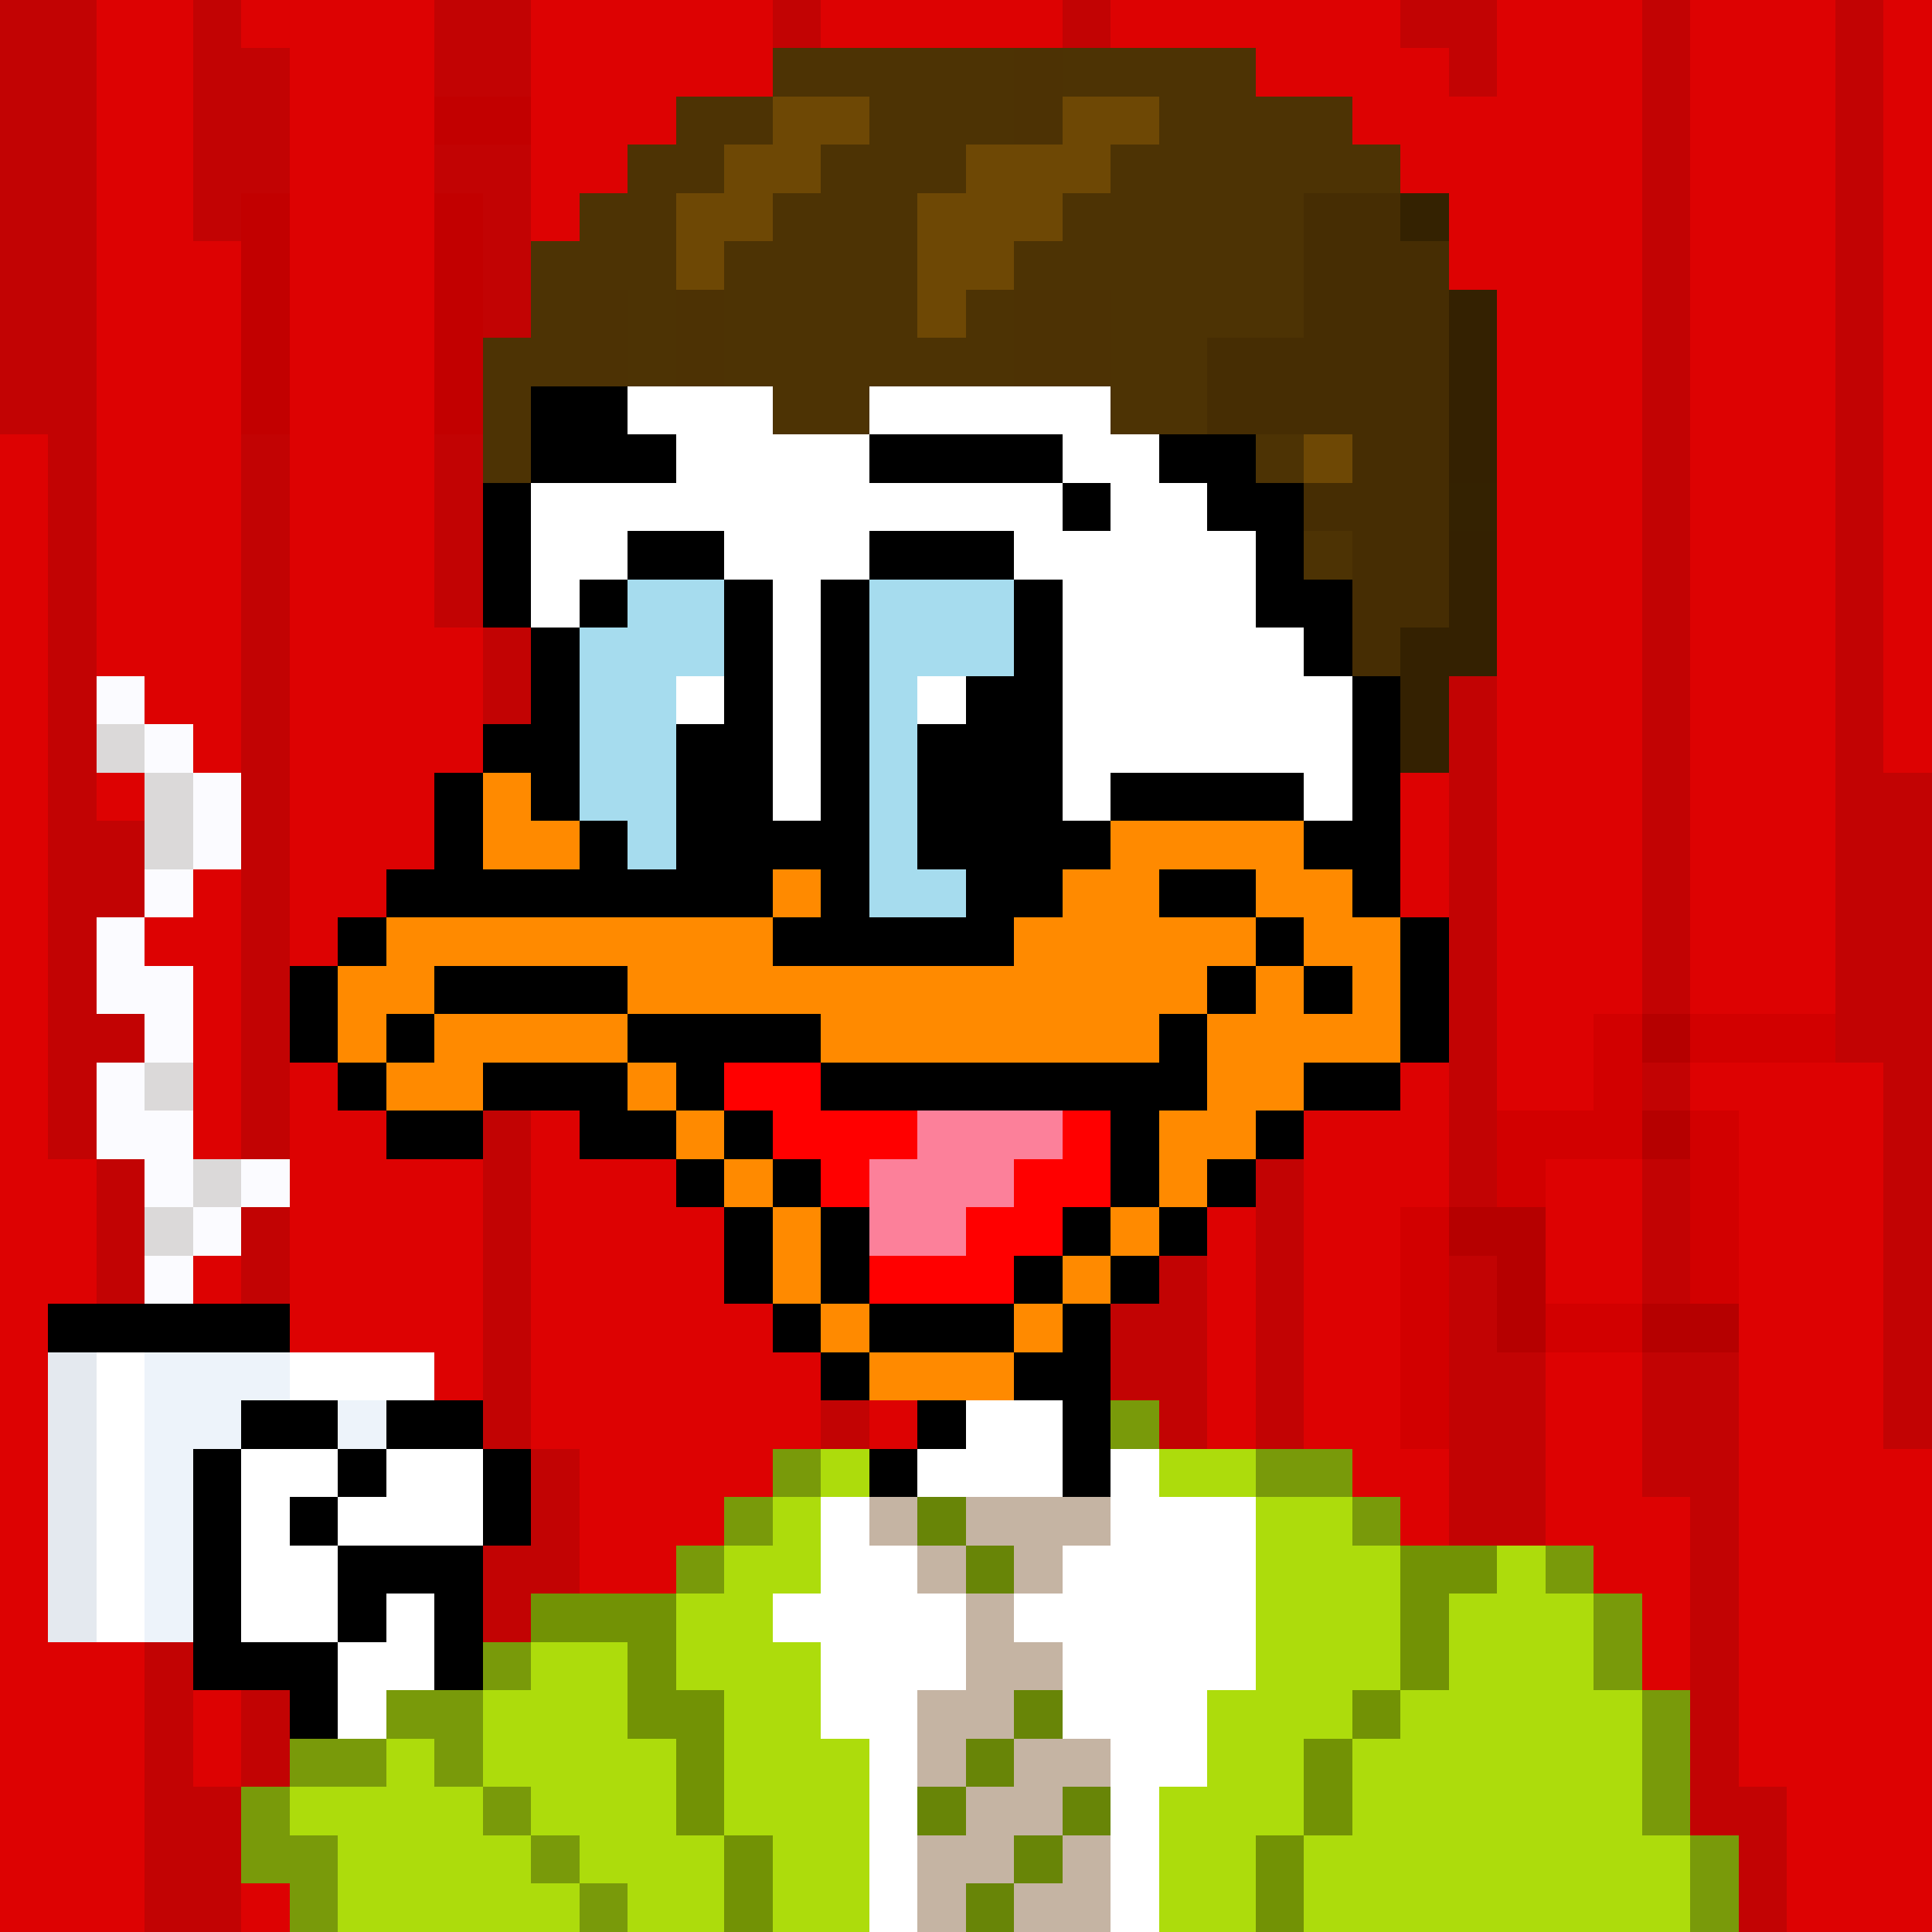 <svg xmlns="http://www.w3.org/2000/svg" viewBox="0 -0.5 40 40" shape-rendering="crispEdges">
<rect x="0" y="-0.5" width="40" height="40" fill="#333333" stroke="none"/>
<path stroke="#c20303" d="M0 0h2M4 0h1M9 0h2M16 0h1M22 0h1M29 0h2M34 0h1M38 0h1M0 1h2M4 1h2M9 1h2M30 1h1M34 1h1M38 1h1M0 2h2M4 2h2M34 2h1M38 2h1M0 3h2M4 3h2M9 3h2M34 3h1M38 3h1M0 4h2M4 4h1M10 4h1M34 4h1M38 4h1M0 5h2M10 5h1M34 5h1M38 5h1M0 6h2M10 6h1M34 6h1M38 6h1M0 7h2M34 7h1M38 7h1M0 8h2M34 8h1M38 8h1M1 9h1M5 9h1M9 9h1M34 9h1M38 9h1M1 10h1M5 10h1M9 10h1M34 10h1M38 10h1M1 11h1M5 11h1M9 11h1M34 11h1M38 11h1M1 12h1M5 12h1M9 12h1M34 12h1M38 12h1M1 13h1M5 13h1M10 13h1M34 13h1M38 13h1M1 14h1M5 14h1M10 14h1M30 14h1M34 14h1M38 14h1M1 15h1M5 15h1M30 15h1M34 15h1M38 15h1M1 16h1M5 16h1M30 16h1M34 16h1M38 16h2M1 17h2M5 17h1M30 17h1M34 17h1M38 17h2M1 18h2M5 18h1M30 18h1M34 18h1M38 18h2M1 19h1M5 19h1M30 19h1M34 19h1M38 19h2M1 20h1M5 20h1M30 20h1M34 20h1M38 20h2M1 21h2M5 21h1M30 21h1M38 21h2M1 22h1M5 22h1M30 22h1M34 22h1M39 22h1M1 23h1M5 23h1M10 23h1M30 23h1M39 23h1M2 24h1M10 24h1M26 24h1M30 24h1M34 24h1M39 24h1M2 25h1M5 25h1M10 25h1M26 25h1M34 25h1M39 25h1M2 26h1M5 26h1M10 26h1M24 26h1M26 26h1M30 26h1M34 26h1M39 26h1M10 27h1M23 27h2M26 27h1M30 27h1M39 27h1M10 28h1M23 28h2M26 28h1M30 28h2M34 28h2M39 28h1M10 29h1M17 29h1M24 29h1M26 29h1M30 29h2M34 29h2M39 29h1M11 30h1M30 30h2M34 30h2M11 31h1M30 31h2M35 31h1M10 32h2M35 32h1M10 33h1M35 33h1M3 34h1M35 34h1M3 35h1M5 35h1M35 35h1M3 36h1M5 36h1M35 36h1M3 37h2M35 37h2M3 38h2M36 38h1M3 39h2M36 39h1" />
<path stroke="#dd0202" d="M2 0h2M5 0h4M11 0h5M17 0h5M23 0h6M31 0h3M35 0h3M39 0h1M2 1h2M6 1h3M11 1h5M26 1h4M31 1h3M35 1h3M39 1h1M2 2h2M6 2h3M11 2h3M28 2h6M35 2h3M39 2h1M2 3h2M6 3h3M11 3h2M29 3h5M35 3h3M39 3h1M2 4h2M6 4h3M11 4h1M30 4h4M35 4h3M39 4h1M2 5h3M6 5h3M30 5h4M35 5h3M39 5h1M2 6h3M6 6h3M31 6h3M35 6h3M39 6h1M2 7h3M6 7h3M31 7h3M35 7h3M39 7h1M2 8h3M6 8h3M31 8h3M35 8h3M39 8h1M0 9h1M2 9h3M6 9h3M31 9h3M35 9h3M39 9h1M0 10h1M2 10h3M6 10h3M31 10h3M35 10h3M39 10h1M0 11h1M2 11h3M6 11h3M31 11h3M35 11h3M39 11h1M0 12h1M2 12h3M6 12h3M31 12h3M35 12h3M39 12h1M0 13h1M2 13h3M6 13h4M31 13h3M35 13h3M39 13h1M0 14h1M3 14h2M6 14h4M31 14h3M35 14h3M39 14h1M0 15h1M4 15h1M6 15h4M31 15h3M35 15h3M39 15h1M0 16h1M2 16h1M6 16h3M29 16h1M31 16h3M35 16h3M0 17h1M6 17h3M29 17h1M31 17h3M35 17h3M0 18h1M4 18h1M6 18h2M29 18h1M31 18h3M35 18h3M0 19h1M3 19h2M6 19h1M31 19h3M35 19h3M0 20h1M4 20h1M31 20h3M35 20h3M0 21h1M4 21h1M31 21h2M0 22h1M4 22h1M6 22h1M29 22h1M31 22h2M35 22h4M0 23h1M4 23h1M6 23h2M11 23h1M27 23h3M36 23h3M0 24h2M6 24h4M11 24h3M27 24h3M32 24h2M36 24h3M0 25h2M6 25h4M11 25h4M25 25h1M27 25h2M32 25h2M36 25h3M0 26h2M4 26h1M6 26h4M11 26h4M25 26h1M27 26h2M32 26h2M36 26h3M0 27h1M6 27h4M11 27h5M25 27h1M27 27h2M36 27h3M0 28h1M9 28h1M11 28h6M25 28h1M27 28h2M32 28h2M36 28h3M0 29h1M11 29h6M18 29h1M25 29h1M27 29h2M32 29h2M36 29h3M0 30h1M12 30h4M28 30h2M32 30h2M36 30h4M0 31h1M12 31h3M29 31h1M32 31h3M36 31h4M0 32h1M12 32h2M33 32h2M36 32h4M0 33h1M34 33h1M36 33h4M0 34h3M34 34h1M36 34h4M0 35h3M4 35h1M36 35h4M0 36h3M4 36h1M36 36h4M0 37h3M37 37h3M0 38h3M37 38h3M0 39h3M5 39h1M37 39h3" />
<path stroke="#4d3304" d="M16 1h5M22 1h4M14 2h2M18 2h3M24 2h4M13 3h2M17 3h3M23 3h6M12 4h2M16 4h3M22 4h5M11 5h3M15 5h4M21 5h6M11 6h1M13 6h1M15 6h4M20 6h1M23 6h4M10 7h2M13 7h1M15 7h6M23 7h2M10 8h1M16 8h2M23 8h2M10 9h1M26 9h1M27 11h1" />
<path stroke="#4d3204" d="M21 1h1M21 2h1M12 6h1M14 6h1M21 6h2M12 7h1M14 7h1M21 7h2" />
<path stroke="#c20000" d="M9 2h2M5 4h1M9 4h1M5 5h1M9 5h1M5 6h1M9 6h1M5 7h1M9 7h1M5 8h1M9 8h1" />
<path stroke="#6e4805" d="M16 2h2M22 2h2M15 3h2M20 3h3M14 4h2M19 4h3M14 5h1M19 5h2M19 6h1M27 9h1" />
<path stroke="#462d03" d="M27 4h2M27 5h3M27 6h3M25 7h5M25 8h5M28 9h2M27 10h3M28 11h2M28 12h2M28 13h1" />
<path stroke="#342201" d="M29 4h1M30 10h1" />
<path stroke="#342101" d="M30 6h1M30 7h1M30 8h1M30 9h1M30 11h1M30 12h1M29 13h2M29 14h1M29 15h1" />
<path stroke="#000000" d="M11 8h2M11 9h3M18 9h4M24 9h2M10 10h1M22 10h1M25 10h2M10 11h1M13 11h2M18 11h3M26 11h1M10 12h1M12 12h1M15 12h1M17 12h1M21 12h1M26 12h2M11 13h1M15 13h1M17 13h1M21 13h1M27 13h1M11 14h1M15 14h1M17 14h1M20 14h2M28 14h1M10 15h2M14 15h2M17 15h1M19 15h3M28 15h1M9 16h1M11 16h1M14 16h2M17 16h1M19 16h3M23 16h4M28 16h1M9 17h1M12 17h1M14 17h4M19 17h4M27 17h2M8 18h8M17 18h1M20 18h2M24 18h2M28 18h1M7 19h1M16 19h5M26 19h1M29 19h1M6 20h1M9 20h4M25 20h1M27 20h1M29 20h1M6 21h1M8 21h1M13 21h4M24 21h1M29 21h1M7 22h1M10 22h3M14 22h1M17 22h8M27 22h2M8 23h2M12 23h2M15 23h1M23 23h1M26 23h1M14 24h1M16 24h1M23 24h1M25 24h1M15 25h1M17 25h1M22 25h1M24 25h1M15 26h1M17 26h1M21 26h1M23 26h1M1 27h5M16 27h1M18 27h3M22 27h1M17 28h1M21 28h2M5 29h2M8 29h2M19 29h1M22 29h1M4 30h1M7 30h1M10 30h1M18 30h1M22 30h1M4 31h1M6 31h1M10 31h1M4 32h1M7 32h3M4 33h1M7 33h1M9 33h1M4 34h3M9 34h1M6 35h1" />
<path stroke="#ffffff" d="M13 8h3M18 8h5M14 9h4M22 9h2M11 10h11M23 10h2M11 11h2M15 11h3M21 11h5M11 12h1M16 12h1M22 12h4M16 13h1M22 13h5M14 14h1M16 14h1M19 14h1M22 14h6M16 15h1M22 15h6M16 16h1M22 16h1M27 16h1M2 28h1M6 28h3M2 29h1M20 29h2M2 30h1M5 30h2M8 30h2M19 30h3M23 30h1M2 31h1M5 31h1M7 31h3M17 31h1M23 31h3M2 32h1M5 32h2M17 32h2M22 32h4M2 33h1M5 33h2M8 33h1M16 33h4M21 33h5M7 34h2M17 34h3M22 34h4M7 35h1M17 35h2M22 35h3M18 36h1M23 36h2M18 37h1M23 37h1M18 38h1M23 38h1M18 39h1M23 39h1" />
<path stroke="#a6dcee" d="M13 12h2M18 12h3M12 13h3M18 13h3M12 14h2M18 14h1M12 15h2M18 15h1M12 16h2M18 16h1M13 17h1M18 17h1M18 18h2" />
<path stroke="#fbfbff" d="M2 14h1M3 15h1M4 16h1M4 17h1M3 18h1M2 19h1M2 20h2M3 21h1M2 22h1M2 23h2M3 24h1M5 24h1M4 25h1M3 26h1" />
<path stroke="#dbd9d9" d="M2 15h1M3 16h1M3 17h1M3 22h1M4 24h1M3 25h1" />
<path stroke="#ff8a00" d="M10 16h1M10 17h2M23 17h4M16 18h1M22 18h2M26 18h2M8 19h8M21 19h5M27 19h2M7 20h2M13 20h12M26 20h1M28 20h1M7 21h1M9 21h4M17 21h7M25 21h4M8 22h2M13 22h1M25 22h2M14 23h1M24 23h2M15 24h1M24 24h1M16 25h1M23 25h1M16 26h1M22 26h1M17 27h1M21 27h1M18 28h3" />
<path stroke="#d20000" d="M33 21h1M35 21h3M33 22h1M31 23h3M35 23h1M31 24h1M35 24h1M29 25h1M35 25h1M29 26h1M35 26h1M29 27h1M32 27h2M29 28h1M29 29h1" />
<path stroke="#b60000" d="M34 21h1M34 23h1M30 25h2M31 26h1M31 27h1M34 27h2" />
<path stroke="#ff0000" d="M15 22h2M16 23h3M22 23h1M17 24h1M21 24h2M20 25h2M18 26h3" />
<path stroke="#fc809a" d="M19 23h3M18 24h3M18 25h2" />
<path stroke="#e4e9ef" d="M1 28h1M1 29h1M1 30h1M1 31h1M1 32h1M1 33h1" />
<path stroke="#edf3fa" d="M3 28h3M3 29h2M7 29h1M3 30h1M3 31h1M3 32h1M3 33h1" />
<path stroke="#799a0a" d="M23 29h1M16 30h1M26 30h2M15 31h1M28 31h1M14 32h1M32 32h1M33 33h1M10 34h1M33 34h1M8 35h2M34 35h1M6 36h2M9 36h1M34 36h1M5 37h1M10 37h1M34 37h1M5 38h2M11 38h1M35 38h1M6 39h1M12 39h1M35 39h1" />
<path stroke="#addc0c" d="M17 30h1M24 30h2M16 31h1M26 31h2M15 32h2M26 32h3M31 32h1M14 33h2M26 33h3M30 33h3M11 34h2M14 34h3M26 34h3M30 34h3M10 35h3M15 35h2M25 35h3M29 35h5M8 36h1M10 36h4M15 36h3M25 36h2M28 36h6M6 37h4M11 37h3M15 37h3M24 37h3M28 37h6M7 38h4M12 38h3M16 38h2M24 38h2M27 38h8M7 39h5M13 39h2M16 39h2M24 39h2M27 39h8" />
<path stroke="#c5b4a3" d="M18 31h1M20 31h3M19 32h1M21 32h1M20 33h1M20 34h2M19 35h2M19 36h1M21 36h2M20 37h2M19 38h2M22 38h1M19 39h1M21 39h2" />
<path stroke="#688507" d="M19 31h1M20 32h1M21 35h1M20 36h1M19 37h1M22 37h1M21 38h1M20 39h1" />
<path stroke="#729205" d="M29 32h2M11 33h3M29 33h1M13 34h1M29 34h1M13 35h2M28 35h1M14 36h1M27 36h1M14 37h1M27 37h1M15 38h1M26 38h1M15 39h1M26 39h1" />
</svg>